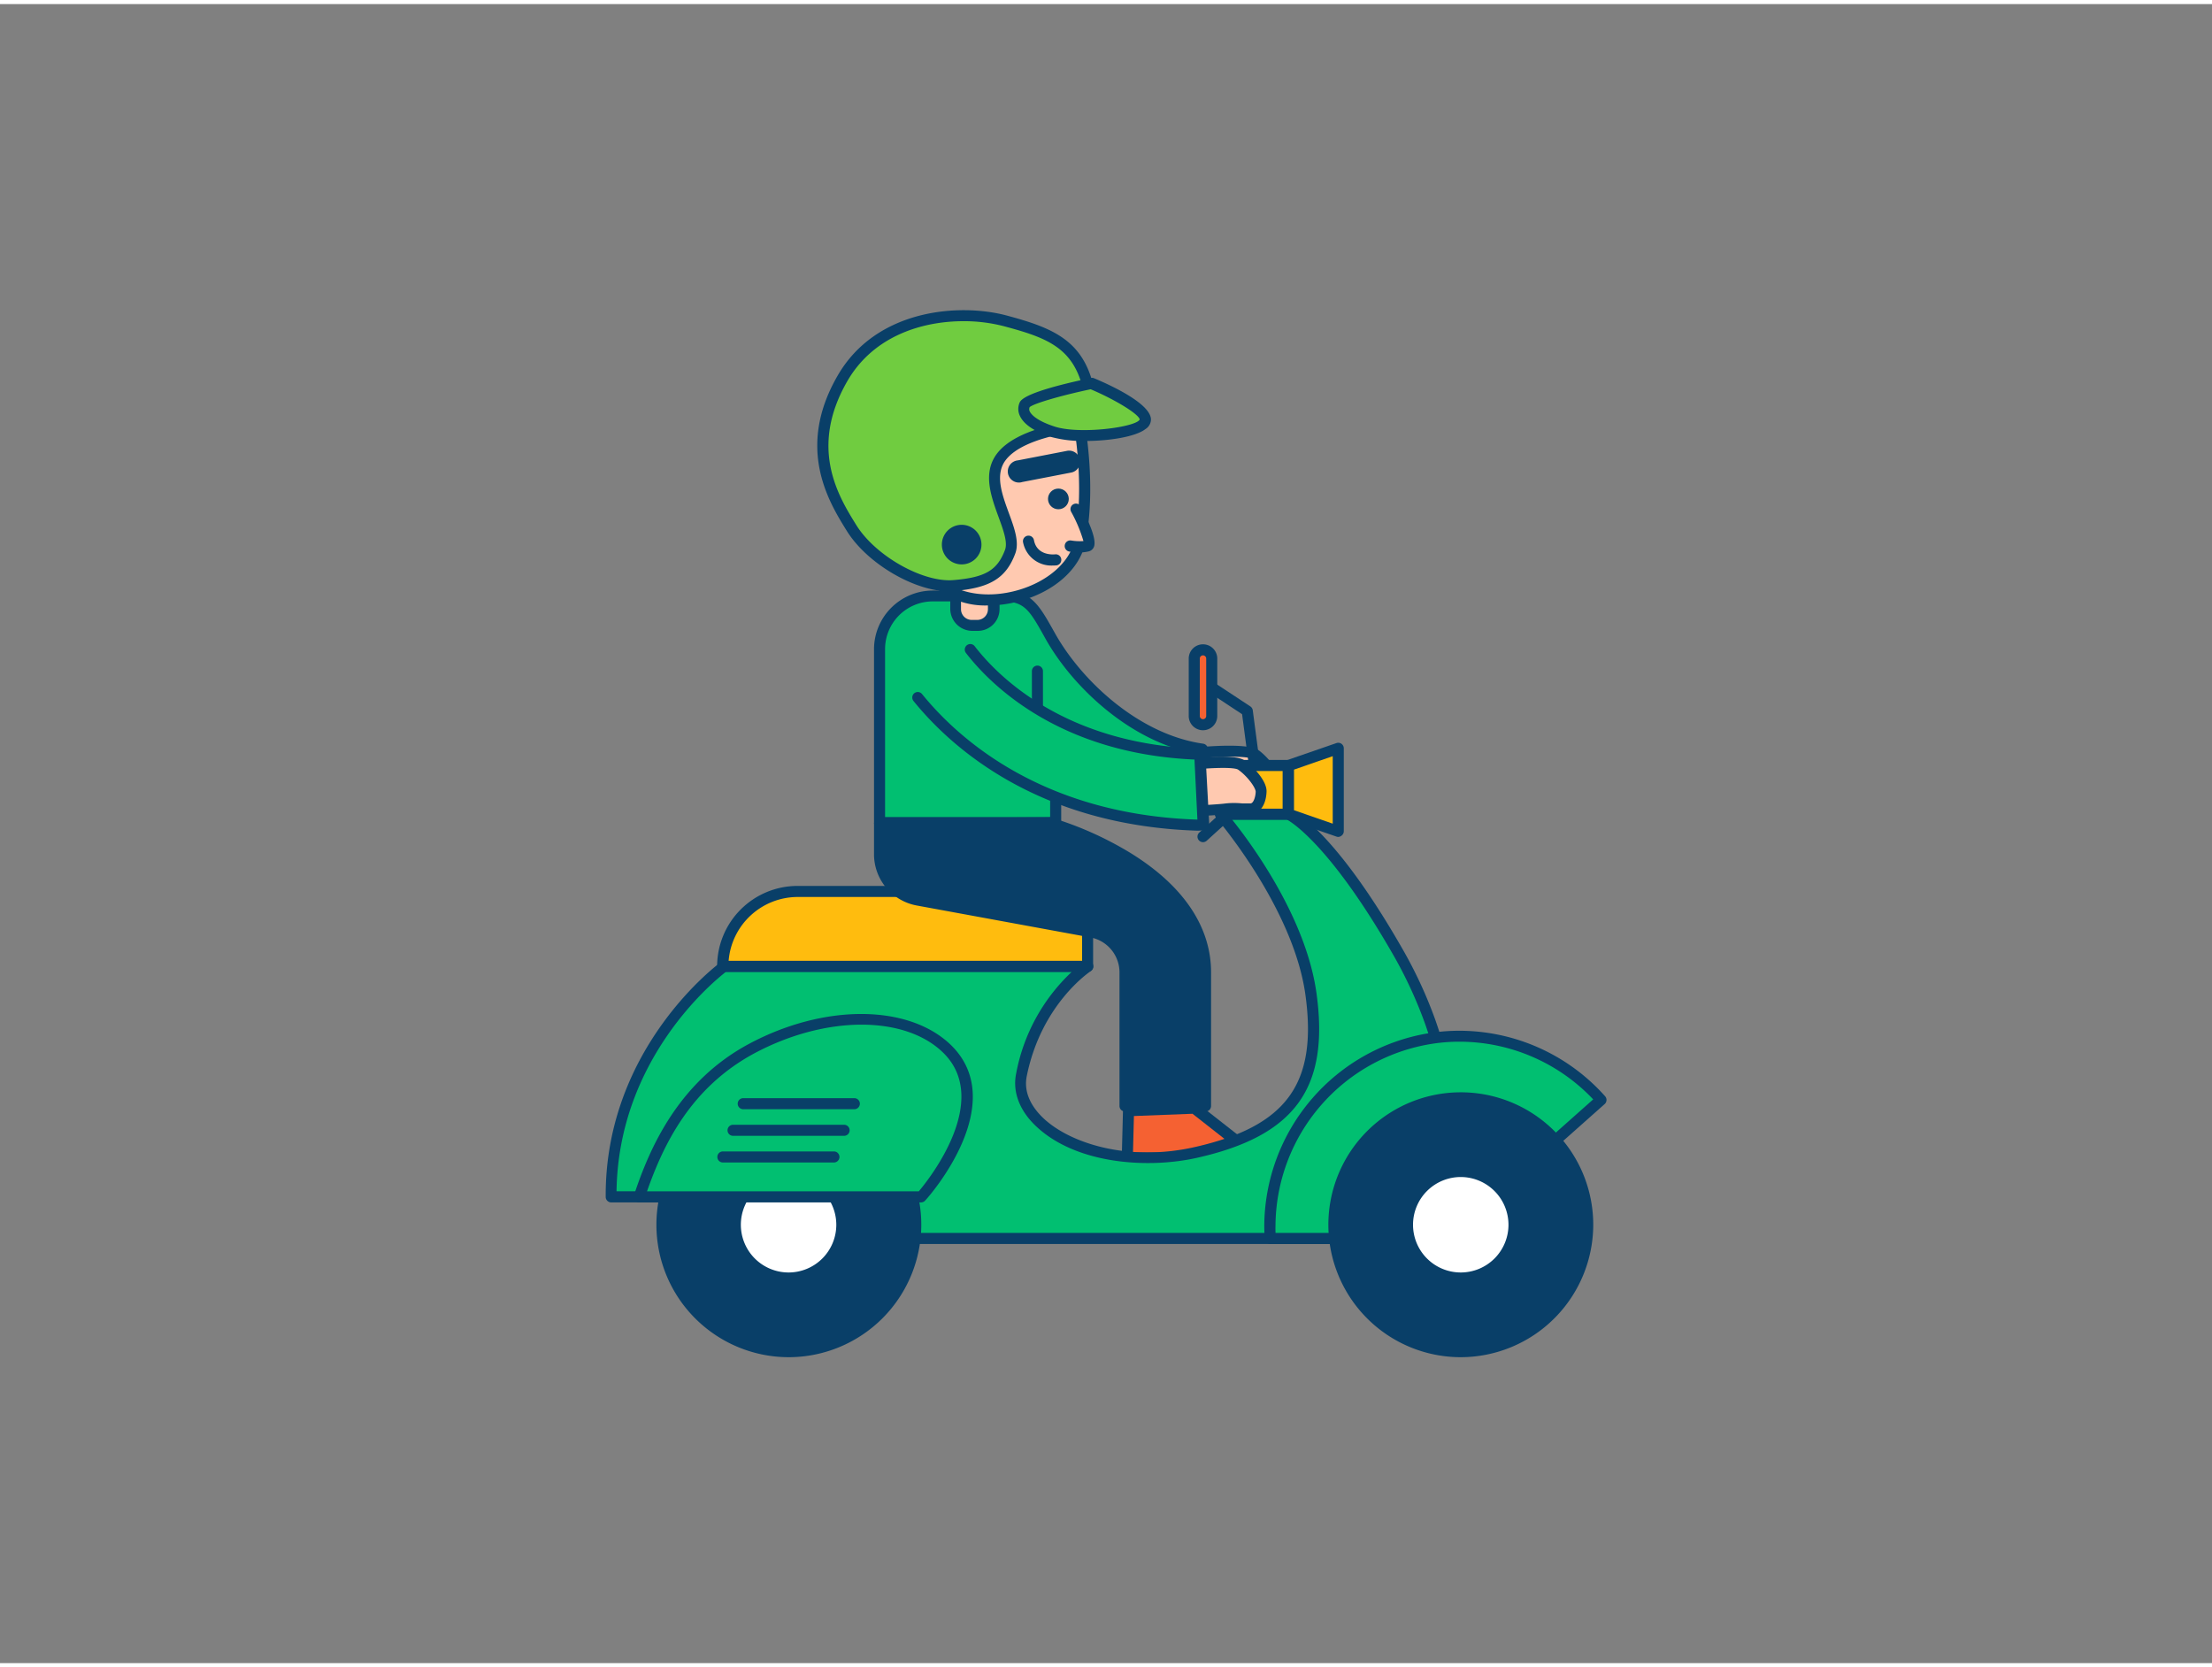 <svg xmlns="http://www.w3.org/2000/svg" viewBox="0 0 400 300" width="406" height="306" class="illustration styles_illustrationTablet__1DWOa"><rect x="0" y="0" width="400" height="300" fill="#808080" stroke="none"/><g id="_52_scooter_outline" data-name="#52_scooter_outline"><path d="M204.07,200.11l-.22,8.55,22.12,0a.52.52,0,0,0,.32-.92L216,199.64Z" fill="#f56132"></path><path d="M203.85,209.66a1,1,0,0,1-.72-.3,1,1,0,0,1-.28-.73l.22-8.55a1,1,0,0,1,1-1l11.9-.47a1,1,0,0,1,.65.21l10.32,8.09a1.51,1.51,0,0,1-.93,2.7l-22.12,0Zm1.2-8.59-.17,6.59,19.68,0-8.92-7Z" fill="#093f68"></path><path d="M216.54,135.39s8.87-.82,10.45.34,3.54,3.62,3.44,5-.66,3-2,3a37.49,37.49,0,0,0-4.36-.13c-1.63.17-8.1.25-8.1.25Z" fill="#ffc9b0"></path><path d="M216,144.81a1,1,0,0,1-1-1.06l.55-8.42a1,1,0,0,1,.91-.93c2.17-.2,9.39-.76,11.13.52,1.42,1,4,3.83,3.85,5.84-.17,2.36-1.34,3.9-3,3.93a16.51,16.51,0,0,1-1.72-.09,13.34,13.34,0,0,0-2.54,0c-1.66.18-7.93.26-8.2.26Zm1.49-8.49-.42,6.48c1.9,0,5.75-.11,6.92-.24a15.61,15.61,0,0,1,2.93,0c.54.05,1,.09,1.52.09s.93-1.08,1-2.08c.06-.74-1.43-2.9-3-4.08C225.68,136,221.38,136,217.48,136.32Z" fill="#093f68"></path><path d="M189.8,114.09c-2.76-4.93-3.9-7-8.51-7H168.67a9.62,9.62,0,0,0-9.62,9.62V148H190.9V137.59c5.92,7.09,15,8.47,24.71,9.85l1.81-12.7C204.94,133,194.37,122.39,189.8,114.09Z" fill="#01bf71"></path><path d="M190.9,149H159.05a1,1,0,0,1-1-1V116.67a10.63,10.63,0,0,1,10.62-10.62h12.62c5.16,0,6.54,2.48,9.31,7.41l.08.14h0c4.69,8.52,15.11,18.46,26.89,20.14a1,1,0,0,1,.84,1.13l-1.81,12.7a1,1,0,0,1-.39.66,1,1,0,0,1-.74.19c-8.54-1.22-17.35-2.48-23.57-8.33V148A1,1,0,0,1,190.9,149Zm-30.85-2H189.9v-9.45a1,1,0,0,1,.66-.94,1,1,0,0,1,1.11.29c5.54,6.65,14,8.07,23.09,9.37l1.54-10.74c-12.05-2.17-22.58-12.29-27.37-21l-.07-.13c-2.68-4.78-3.59-6.39-7.57-6.39H168.67a8.63,8.63,0,0,0-8.62,8.62Z" fill="#093f68"></path><path d="M187.6,137.05a1,1,0,0,1-1-1V120.62a1,1,0,0,1,2,0v15.43A1,1,0,0,1,187.6,137.05Z" fill="#093f68"></path><path d="M172.8,105.42h6.91a0,0,0,0,1,0,0v4a2.94,2.94,0,0,1-2.94,2.94h-1a2.94,2.94,0,0,1-2.94-2.94v-4A0,0,0,0,1,172.8,105.42Z" fill="#ffc9b0"></path><path d="M176.78,113.34h-1a4,4,0,0,1-3.94-3.94v-4a1,1,0,0,1,1-1h6.91a1,1,0,0,1,1,1v4A3.94,3.94,0,0,1,176.78,113.34Zm-3-6.92v3a1.94,1.94,0,0,0,1.94,1.94h1a1.93,1.93,0,0,0,1.93-1.94v-3Z" fill="#093f68"></path><path d="M265.43,223.21H159.53v-7.52h-49c-.16-26.93,20.45-41.67,20.45-41.67h65.74s-9.26,5.9-12,19.63c-1.88,9.32,14,18,31.59,14s23-12.42,20.76-28.66-16.37-32.49-16.37-32.49h12.31s7.52,3.31,20.16,25.57a78.67,78.67,0,0,1,5.45,12c5.28,14.46,6.51,29.1,6.8,35.65,0,.38,0,.73,0,1.06C265.44,222.32,265.43,223.21,265.43,223.21Z" fill="#01bf71"></path><path d="M265.43,224.21H159.53a1,1,0,0,1-1-1v-6.52h-48a1,1,0,0,1-1-1c-.16-27.13,20.66-42.34,20.87-42.49a1,1,0,0,1,.58-.18h65.74a1,1,0,0,1,.54,1.84c-.09.06-8.95,5.88-11.59,19-.65,3.23,1.19,5.83,2.85,7.45,4.64,4.54,15.24,8.15,27.54,5.37,16.61-3.76,22.22-11.48,20-27.54-2.19-15.76-16-31.82-16.13-32a1,1,0,0,1,.75-1.65h12.31a1.06,1.06,0,0,1,.4.08c.32.14,8,3.7,20.63,26a80.14,80.14,0,0,1,5.53,12.11,125.29,125.29,0,0,1,6.85,35.94c0,.39,0,.74,0,1.06.05,1.64,0,2.54,0,2.54A1,1,0,0,1,265.43,224.21Zm-104.9-2H264.42c0-.38,0-.87,0-1.45,0-.32,0-.68,0-1.07a123.08,123.08,0,0,0-6.73-35.33,78.47,78.47,0,0,0-5.39-11.8c-11.22-19.76-18.38-24.42-19.54-25.07h-9.94c3.65,4.57,13.36,17.84,15.24,31.35,2.38,17.15-3.86,25.78-21.53,29.77-9.13,2.07-22.22,1.11-29.38-5.89-2.84-2.78-4.05-6.07-3.41-9.27A33.64,33.64,0,0,1,193.81,175H131.27c-2.28,1.76-19.45,15.79-19.78,39.67h48a1,1,0,0,1,1,1Z" fill="#093f68"></path><path d="M265,220.92c0,1.47,0,2.29,0,2.29H229.71c-.05-.75-.08-1.52-.08-2.29a34.46,34.46,0,0,1,29.1-33.87,32.78,32.78,0,0,1,5.17-.4,34.29,34.29,0,0,1,25.62,11.51L265,219.94l-1.1,1Z" fill="#01bf71"></path><path d="M265.08,224.21H229.71a1,1,0,0,1-1-.93c-.06-.81-.09-1.6-.09-2.36a35.53,35.53,0,0,1,29.95-34.86,34.42,34.42,0,0,1,5.32-.41,35.32,35.32,0,0,1,26.36,11.84,1,1,0,0,1-.08,1.42l-24.25,21.55a1.18,1.18,0,0,1,.11.43c0,1.5,0,2.33,0,2.33A1,1,0,0,1,265.08,224.21Zm-34.42-2h33.41c0-.09,0-.19,0-.29h-.16a1,1,0,0,1-.66-1.75l1.1-1,23.75-21.11a33.3,33.3,0,0,0-24.19-10.43,31.76,31.76,0,0,0-5,.39,33.52,33.52,0,0,0-28.26,32.88Q230.63,221.55,230.66,222.21Z" fill="#093f68"></path><circle cx="264.16" cy="220.73" r="22.95" fill="#093f68"></circle><path d="M264.16,244.68a23.95,23.95,0,1,1,23.95-24A24,24,0,0,1,264.16,244.68Zm0-45.9a22,22,0,1,0,21.95,21.95A22,22,0,0,0,264.16,198.78Z" fill="#093f68"></path><circle cx="264.16" cy="220.73" r="9.63" fill="#fff"></circle><path d="M264.16,231.35a10.63,10.63,0,1,1,10.62-10.62A10.64,10.64,0,0,1,264.16,231.35Zm0-19.25a8.63,8.63,0,1,0,8.62,8.63A8.64,8.64,0,0,0,264.16,212.1Z" fill="#093f68"></path><circle cx="142.6" cy="220.73" r="22.95" fill="#093f68"></circle><path d="M142.6,244.68a23.95,23.95,0,1,1,24-24A24,24,0,0,1,142.6,244.68Zm0-45.9a22,22,0,1,0,22,21.95A22,22,0,0,0,142.6,198.78Z" fill="#093f68"></path><circle cx="142.6" cy="220.73" r="9.63" fill="#fff"></circle><path d="M142.6,231.35a10.63,10.63,0,1,1,10.63-10.62A10.64,10.64,0,0,1,142.6,231.35Zm0-19.25a8.63,8.63,0,1,0,8.63,8.63A8.64,8.64,0,0,0,142.6,212.1Z" fill="#093f68"></path><path d="M144.26,160.48h44a8.45,8.45,0,0,1,8.45,8.45V174a0,0,0,0,1,0,0h-66a0,0,0,0,1,0,0v0a13.54,13.54,0,0,1,13.54-13.54Z" fill="#ffbc0e"></path><path d="M196.68,175h-66a1,1,0,0,1-1-1,14.55,14.55,0,0,1,14.54-14.54h44a9.46,9.46,0,0,1,9.45,9.45V174A1,1,0,0,1,196.68,175Zm-64.92-2h63.92v-4.09a7.46,7.46,0,0,0-7.45-7.45h-44A12.55,12.55,0,0,0,131.76,173Z" fill="#093f68"></path><path d="M115.6,215.69h51s14.88-16.63,4.74-26.67c-7.64-7.56-22.8-6.88-35.43-.11S118.31,207.49,115.6,215.69Z" fill="#01bf71"></path><path d="M166.6,216.69h-51a1,1,0,0,1-.81-.42,1,1,0,0,1-.14-.9c2.79-8.45,8-20.49,20.78-27.34,13.66-7.32,29-7.2,36.61.28,10.69,10.59-4.06,27.34-4.7,28A1,1,0,0,1,166.6,216.69Zm-49.61-2h49.15c2-2.35,13.08-16.45,4.49-25-6.94-6.88-21.35-6.85-34.25.06C124.94,195.92,120,206.12,117,214.69Z" fill="#093f68"></path><rect x="220.75" y="137.68" width="12.19" height="8.8" fill="#ffbc0e"></rect><path d="M232.94,147.49H220.75a1,1,0,0,1-1-1v-8.81a1,1,0,0,1,1-1h12.19a1,1,0,0,1,1,1v8.81A1,1,0,0,1,232.94,147.49Zm-11.19-2h10.19v-6.81H221.75Z" fill="#093f68"></path><polygon points="241.97 134.57 232.94 137.68 232.94 146.49 241.97 149.6 241.97 134.57" fill="#ffbc0e"></polygon><path d="M242,150.6a1,1,0,0,1-.33-.06l-9-3.11a1,1,0,0,1-.67-.94v-8.81a1,1,0,0,1,.67-.94l9-3.11a1,1,0,0,1,.91.13,1,1,0,0,1,.42.81v15a1,1,0,0,1-.42.81A1,1,0,0,1,242,150.6Zm-8-4.83,7,2.43V136l-7,2.43Z" fill="#093f68"></path><path d="M217.54,151.55a1,1,0,0,1-.67-1.74l9.3-8.46a1,1,0,1,1,1.35,1.48l-9.31,8.46A1,1,0,0,1,217.54,151.55Z" fill="#093f68"></path><path d="M226.85,138.68a1,1,0,0,1-1-.87l-1.24-9.4-6.06-4a1,1,0,0,1,1.11-1.66L226.1,127a1,1,0,0,1,.44.7l1.3,9.85a1,1,0,0,1-.86,1.13Z" fill="#093f68"></path><rect x="215.96" y="116.77" width="3.16" height="13.54" rx="1.58" fill="#f56132"></rect><path d="M217.54,131.31a2.58,2.58,0,0,1-2.58-2.58V118.35a2.58,2.58,0,0,1,5.16,0v10.38A2.58,2.58,0,0,1,217.54,131.31Zm0-13.54a.58.58,0,0,0-.58.58v10.38a.58.58,0,1,0,1.16,0V118.35A.58.58,0,0,0,217.54,117.77Z" fill="#093f68"></path><path d="M150.8,209.47H130.72a1,1,0,0,1,0-2H150.8a1,1,0,0,1,0,2Z" fill="#093f68"></path><path d="M152.64,204.65H132.56a1,1,0,0,1,0-2h20.08a1,1,0,0,1,0,2Z" fill="#093f68"></path><path d="M154.49,199.84H134.4a1,1,0,0,1,0-2h20.09a1,1,0,0,1,0,2Z" fill="#093f68"></path><path d="M214,137.62s8.84-1.12,10.46,0,3.65,3.5,3.6,4.85-.56,3-1.89,3.06a37.36,37.36,0,0,0-4.36,0c-1.62.23-8.08.52-8.08.52Z" fill="#ffc9b0"></path><path d="M213.74,147.05a1,1,0,0,1-.7-.28,1,1,0,0,1-.3-.75l.27-8.43a1,1,0,0,1,.87-1c2.17-.27,9.36-1.07,11.15.16,1.45,1,4.12,3.69,4,5.71-.1,2.36-1.21,3.94-2.84,4-.57,0-1.16,0-1.72,0a13.67,13.67,0,0,0-2.55,0c-1.65.24-7.91.52-8.18.53Zm1.24-8.54-.21,6.49c1.9-.09,5.75-.29,6.91-.46a14.67,14.67,0,0,1,2.94,0c.53,0,1,0,1.51,0s.9-1.1.94-2.1c0-.75-1.53-2.86-3.17-4C223.16,137.94,218.86,138.08,215,138.51Z" fill="#093f68"></path><path d="M175.47,116.77c4.23,5.48,16.6,18.06,41.45,18.88l.69,12.76s-.73.07-1.11.06c-28.78-.94-44.25-15.32-50.54-23.08" fill="#01bf71"></path><path d="M216.59,149.47h-.12c-28.85-.94-44.51-15.09-51.28-23.45a1,1,0,0,1,.14-1.4,1,1,0,0,1,1.41.15c6.56,8.08,21.74,21.78,49.79,22.7h0L216,136.61c-24.7-1.1-37.08-13.78-41.29-19.23a1,1,0,1,1,1.58-1.22c4.09,5.29,16.23,17.69,40.69,18.49a1,1,0,0,1,1,.94l.69,12.77a1,1,0,0,1-.9,1C217.63,149.41,217,149.47,216.59,149.47Z" fill="#093f68"></path><path d="M189.69,148l-30.64.19v5.48A8.43,8.43,0,0,0,166,162l31.41,5.79a7.43,7.43,0,0,1,6.08,7.3v24.16H218V175.09C218,155.85,189.69,148,189.69,148Z" fill="#093f68"></path><path d="M218,200.25H203.44a1,1,0,0,1-1-1V175.09a6.44,6.44,0,0,0-5.26-6.32L165.77,163a9.42,9.42,0,0,1-7.72-9.27v-5.48a1,1,0,0,1,1-1l30.64-.19a.84.84,0,0,1,.27,0,61.87,61.87,0,0,1,14.43,6.42C214,159.39,219,166.86,219,175.09v24.16A1,1,0,0,1,218,200.25Zm-13.59-2H217V175.09c0-17.61-25.44-25.45-27.48-26.05l-29.5.18v4.49a7.43,7.43,0,0,0,6.08,7.3l31.41,5.8a8.42,8.42,0,0,1,6.9,8.28Z" fill="#093f68"></path><path d="M195.28,76.69s1.94,11,0,20.47-19.06,14.39-26.18,7S157.45,78.46,167.86,72,195.28,76.69,195.28,76.69Z" fill="#ffc9b0"></path><path d="M178.69,108.74a14.07,14.07,0,0,1-10.31-3.89C163.17,99.43,160,89.61,160.9,82c.61-4.86,2.83-8.61,6.44-10.85,10.83-6.73,27.77,4.25,28.49,4.72a1,1,0,0,1,.44.66c.08.46,1.94,11.32,0,20.85-1,4.68-5.39,8.7-11.57,10.49A21.79,21.79,0,0,1,178.69,108.74ZM175.59,71a13.45,13.45,0,0,0-7.2,1.86c-3.88,2.41-5.13,6.44-5.5,9.4-1,7.77,2.76,16.89,6.93,21.22,3,3.15,8.65,4.12,14.32,2.48,5.37-1.56,9.36-5.08,10.16-9,1.66-8.11.39-17.55.07-19.66C192.48,76.14,183.65,71,175.59,71Z" fill="#093f68"></path><ellipse cx="191.39" cy="89.48" rx="1.88" ry="1.87" fill="#093f68"></ellipse><path d="M194.58,91.35s3.36,6.34,2.08,6.67a9.17,9.17,0,0,1-3.11,0" fill="#ffc9b0"></path><path d="M195.26,99.16a12.38,12.38,0,0,1-1.89-.16,1,1,0,1,1,.35-2,9.28,9.28,0,0,0,2.2.1,25.88,25.88,0,0,0-2.23-5.31,1,1,0,0,1,.42-1.35,1,1,0,0,1,1.35.42c1.39,2.62,2.93,6,2.34,7.33a1.36,1.36,0,0,1-.9.77A7,7,0,0,1,195.26,99.16Z" fill="#093f68"></path><path d="M184.44,86.51a2,2,0,0,1-.38-4l8.78-1.7a2,2,0,1,1,.77,3.92l-8.79,1.7A1.58,1.58,0,0,1,184.44,86.51Z" fill="#093f68"></path><path d="M197.55,76s-12.73.77-16.55,6,3.18,13,1.65,17.06-4.07,5.61-10.19,6.12-14.89-4.65-18.47-10.4-8.81-14.71-1.64-27.09C158.92,56.32,173.11,55,181.8,57.28,191.39,59.86,197.17,62.11,197.55,76Z" fill="#70cc40"></path><path d="M171.64,106.19c-6.24,0-14.82-5-18.5-10.91-3.24-5.22-9.29-14.94-1.66-28.11,7-12.11,22.13-13.12,30.58-10.85,10,2.69,16.1,5.35,16.49,19.64a1,1,0,0,1-.94,1c-.12,0-12.31.8-15.81,5.58-1.89,2.59-.61,6.1.63,9.49,1,2.71,1.93,5.27,1.16,7.33-1.67,4.45-4.56,6.22-11,6.76A9.1,9.1,0,0,1,171.64,106.19Zm2.59-48.85c-7.46,0-16.28,2.66-21,10.83-7,12.13-1.61,20.85,1.63,26.06,3.46,5.56,12,10.38,17.54,9.93,5.76-.48,7.94-1.76,9.34-5.47.51-1.37-.31-3.59-1.17-5.94-1.35-3.71-2.89-7.91-.36-11.36,3.45-4.72,13.18-6,16.33-6.32-.59-12.34-5.86-14.37-15-16.82A28.7,28.7,0,0,0,174.23,57.34Z" fill="#093f68"></path><path d="M197.38,68.56S185.94,71,185.3,72.39s.47,3.37,5.1,4.9,16.85.38,16.72-2.17S197.38,68.56,197.38,68.56Z" fill="#70cc40"></path><path d="M196.29,79a22,22,0,0,1-6.21-.72c-3.09-1-5-2.33-5.68-3.88a2.87,2.87,0,0,1,0-2.38c.56-1.24,4.86-2.71,12.78-4.39a1,1,0,0,1,.6,0c3.06,1.28,10.21,4.57,10.35,7.43a2.06,2.06,0,0,1-1,1.79C205.36,78.24,200.58,79,196.29,79Zm-10.11-6.07a.86.86,0,0,0,0,.66c.2.46,1,1.65,4.48,2.79,4.53,1.5,14.73.14,15.43-1.25-.06-.9-4.24-3.52-8.86-5.48C192.5,70.64,187.05,72.14,186.18,72.89Zm0,0Z" fill="#093f68"></path><circle cx="173.9" cy="97.74" r="2.58" fill="#093f68"></circle><path d="M173.9,101.32a3.58,3.58,0,1,1,3.58-3.58A3.58,3.58,0,0,1,173.9,101.32Zm0-5.16a1.58,1.58,0,1,0,1.58,1.58A1.58,1.58,0,0,0,173.9,96.16Z" fill="#093f68"></path><path d="M190.44,101.52A5.21,5.21,0,0,1,185,97.31a1,1,0,0,1,.8-1.17,1,1,0,0,1,1.17.79c.53,2.82,3.5,2.61,3.84,2.57a1,1,0,1,1,.21,2A5.41,5.41,0,0,1,190.44,101.52Z" fill="#093f68"></path></g></svg>